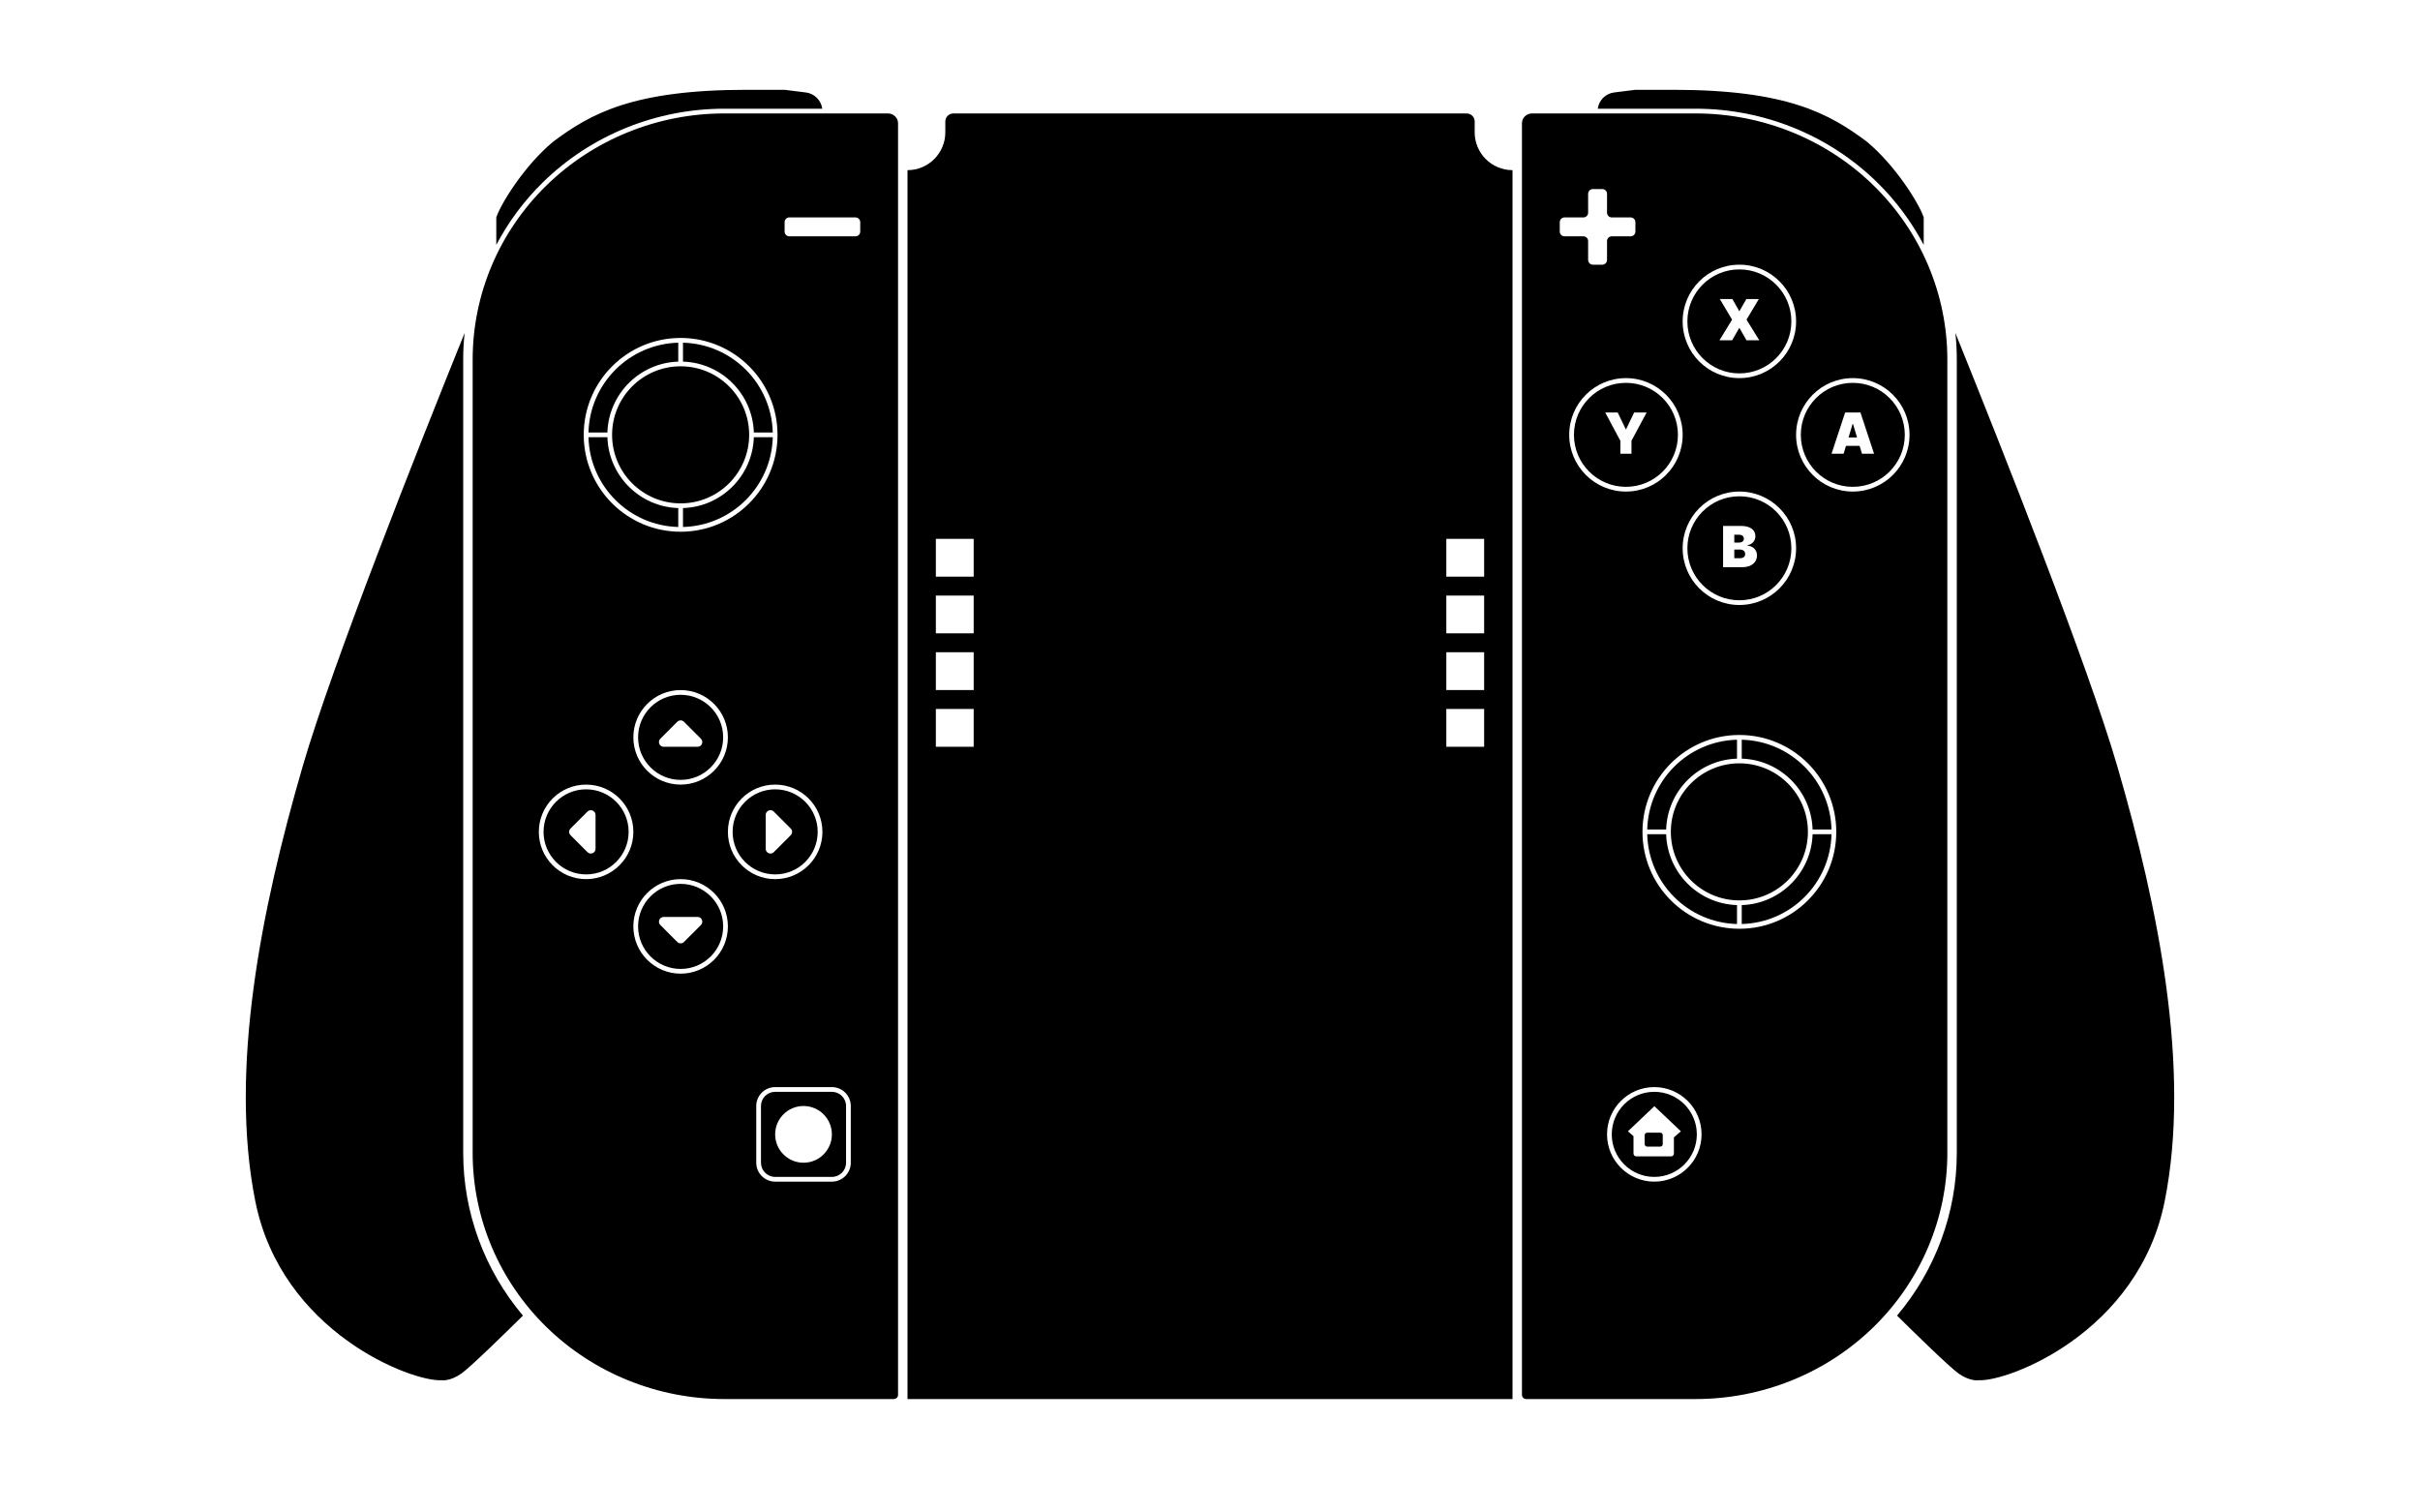 <svg width="256" height="160" viewBox="0 0 256 160" fill="none" xmlns="http://www.w3.org/2000/svg">
<path fill-rule="evenodd" clip-rule="evenodd" d="M179.376 12H162.064C161.782 12 161.511 12.11 161.312 12.305C161.112 12.5 161 12.765 161 13.041V147.558C161 147.676 161.048 147.788 161.132 147.871C161.217 147.953 161.332 148 161.452 148H179.376C186.437 148 193.209 145.257 198.202 140.374C203.195 135.491 206 128.868 206 121.963V38.037C206 31.132 203.195 24.509 198.202 19.626C193.209 14.743 186.437 12 179.376 12ZM176.254 87.75H174.253C174.384 82.564 178.564 78.384 183.75 78.253V80.254C179.669 80.383 176.383 83.668 176.254 87.75ZM184.25 80.254C188.331 80.383 191.617 83.668 191.746 87.75H193.747C193.616 82.564 189.436 78.384 184.25 78.253V80.254ZM174.253 88.25H176.254C176.383 92.332 179.669 95.617 183.75 95.746V97.747C178.564 97.616 174.384 93.436 174.253 88.25ZM184.25 97.747V95.746C188.331 95.617 191.617 92.332 191.746 88.25H193.747C193.616 93.436 189.436 97.616 184.25 97.747ZM184 77.75C178.339 77.75 173.75 82.339 173.75 88C173.75 93.661 178.339 98.25 184 98.25C189.661 98.25 194.25 93.661 194.25 88C194.25 82.339 189.661 77.75 184 77.75ZM184 80.75C179.996 80.75 176.75 83.996 176.75 88C176.75 92.004 179.996 95.25 184 95.25C188.004 95.25 191.25 92.004 191.25 88C191.25 83.996 188.004 80.75 184 80.75ZM195.278 47.165L195.027 48H193.749L195.189 43.636H196.808L198.249 48H196.97L196.719 47.165H195.278ZM195.982 44.838L195.547 46.278H196.45L196.016 44.838H195.982ZM196 51.5C199.038 51.5 201.5 49.038 201.5 46C201.5 42.962 199.038 40.5 196 40.5C192.962 40.5 190.5 42.962 190.5 46C190.5 49.038 192.962 51.5 196 51.5ZM202 46C202 49.314 199.314 52 196 52C192.686 52 190 49.314 190 46C190 42.686 192.686 40 196 40C199.314 40 202 42.686 202 46ZM184.331 60H182.277V55.636H184.169C185.167 55.636 185.695 56.062 185.695 56.727C185.695 57.209 185.356 57.582 184.851 57.682V57.724C185.412 57.746 185.865 58.148 185.865 58.764C185.865 59.482 185.279 60 184.331 60ZM183.462 58.133V59.054H184.016C184.414 59.054 184.613 58.903 184.613 58.611C184.613 58.304 184.393 58.133 184.033 58.133H183.462ZM183.462 56.565V57.401H183.948C184.259 57.401 184.476 57.251 184.476 56.983C184.476 56.715 184.259 56.565 183.965 56.565H183.462ZM184 63.5C187.038 63.5 189.5 61.038 189.5 58C189.5 54.962 187.038 52.5 184 52.5C180.962 52.5 178.5 54.962 178.5 58C178.5 61.038 180.962 63.5 184 63.5ZM190 58C190 61.314 187.314 64 184 64C180.686 64 178 61.314 178 58C178 54.686 180.686 52 184 52C187.314 52 190 54.686 190 58ZM181.934 31.636H183.263L183.979 32.906H184.013L184.737 31.636H186.059L184.755 33.818L186.11 36H184.755L184.013 34.705H183.979L183.237 36H181.891L183.229 33.818L181.934 31.636ZM184 39.5C187.038 39.5 189.5 37.038 189.5 34C189.5 30.962 187.038 28.5 184 28.5C180.962 28.5 178.5 30.962 178.5 34C178.5 37.038 180.962 39.5 184 39.5ZM190 34C190 37.314 187.314 40 184 40C180.686 40 178 37.314 178 34C178 30.686 180.686 28 184 28C187.314 28 190 30.686 190 34ZM171.411 46.628L169.808 43.636H171.129L171.982 45.409H172.016L172.868 43.636H174.189L172.587 46.628V48H171.411V46.628ZM172 51.5C175.038 51.5 177.5 49.038 177.5 46C177.5 42.962 175.038 40.5 172 40.5C168.962 40.5 166.5 42.962 166.5 46C166.5 49.038 168.962 51.5 172 51.5ZM178 46C178 49.314 175.314 52 172 52C168.686 52 166 49.314 166 46C166 42.686 168.686 40 172 40C175.314 40 178 42.686 178 46ZM172.5 23C172.776 23 173 23.224 173 23.5V24.5C173 24.776 172.776 25 172.5 25H170.5C170.224 25 170 25.224 170 25.5V27.5C170 27.776 169.776 28 169.5 28H168.5C168.224 28 168 27.776 168 27.5V25.5C168 25.224 167.776 25 167.5 25H165.5C165.224 25 165 24.776 165 24.5V23.5C165 23.224 165.224 23 165.5 23H167.5C167.776 23 168 22.776 168 22.5V20.5C168 20.224 168.224 20 168.5 20H169.5C169.776 20 170 20.224 170 20.5V22.5C170 22.776 170.224 23 170.5 23H172.5ZM175 124.5C177.485 124.5 179.5 122.485 179.5 120C179.5 117.515 177.485 115.5 175 115.5C172.515 115.5 170.5 117.515 170.5 120C170.5 122.485 172.515 124.5 175 124.5ZM175 125C177.761 125 180 122.761 180 120C180 117.239 177.761 115 175 115C172.239 115 170 117.239 170 120C170 122.761 172.239 125 175 125ZM172.21 119.674L175.011 117.021L177.811 119.674L177.074 120.319V122.033C177.074 122.111 177.043 122.186 176.988 122.241C176.933 122.297 176.858 122.328 176.78 122.328H173.094C173.016 122.328 172.941 122.297 172.886 122.241C172.831 122.186 172.8 122.111 172.8 122.033V120.19L172.21 119.674ZM175.875 121.13C175.888 121.097 175.895 121.062 175.895 121.027V120.091C175.895 120.056 175.888 120.021 175.875 119.988C175.861 119.955 175.841 119.926 175.816 119.901C175.791 119.876 175.762 119.856 175.729 119.842C175.696 119.829 175.661 119.822 175.626 119.822H174.248C174.213 119.822 174.178 119.829 174.145 119.842C174.112 119.856 174.083 119.876 174.058 119.901C174.033 119.926 174.013 119.955 173.999 119.988C173.986 120.021 173.979 120.056 173.979 120.091V121.027C173.979 121.062 173.986 121.097 173.999 121.13C174.013 121.162 174.033 121.192 174.058 121.217C174.083 121.242 174.112 121.262 174.145 121.275C174.178 121.289 174.213 121.296 174.248 121.296H175.626C175.661 121.296 175.696 121.289 175.729 121.275C175.762 121.262 175.791 121.242 175.816 121.217C175.841 121.192 175.861 121.162 175.875 121.13Z" fill="black"/>
<path fill-rule="evenodd" clip-rule="evenodd" d="M76.624 148H94.549C94.668 148 94.783 147.953 94.868 147.871C94.952 147.788 95 147.676 95 147.558V13.041C95 12.765 94.888 12.5 94.688 12.305C94.489 12.11 94.218 12 93.936 12H76.624C69.563 12 62.791 14.743 57.798 19.626C52.805 24.509 50 31.132 50 38.037V121.963C50 128.868 52.805 135.491 57.798 140.374C62.791 145.257 69.563 148 76.624 148ZM64.254 45.75H62.253C62.384 40.564 66.564 36.384 71.75 36.253V38.254C67.668 38.383 64.383 41.669 64.254 45.75ZM72.25 38.254C76.332 38.383 79.617 41.669 79.746 45.75H81.747C81.616 40.564 77.436 36.384 72.25 36.253V38.254ZM62.253 46.25H64.254C64.383 50.331 67.668 53.617 71.75 53.746V55.747C66.564 55.616 62.384 51.436 62.253 46.25ZM72.25 55.747V53.746C76.332 53.617 79.617 50.331 79.746 46.25H81.747C81.616 51.436 77.436 55.616 72.25 55.747ZM72 35.75C66.339 35.75 61.75 40.339 61.75 46C61.75 51.661 66.339 56.25 72 56.25C77.661 56.25 82.25 51.661 82.25 46C82.25 40.339 77.661 35.75 72 35.75ZM72 38.75C67.996 38.75 64.75 41.996 64.75 46C64.75 50.004 67.996 53.25 72 53.25C76.004 53.25 79.25 50.004 79.25 46C79.25 41.996 76.004 38.75 72 38.75ZM57.5 88C57.5 90.485 59.515 92.5 62 92.5C64.485 92.5 66.5 90.485 66.5 88C66.5 85.515 64.485 83.5 62 83.5C59.515 83.5 57.5 85.515 57.5 88ZM62 93C59.239 93 57 90.761 57 88C57 85.239 59.239 83 62 83C64.761 83 67 85.239 67 88C67 90.761 64.761 93 62 93ZM82 92.5C79.515 92.5 77.5 90.485 77.5 88C77.5 85.515 79.515 83.5 82 83.5C84.485 83.5 86.5 85.515 86.5 88C86.5 90.485 84.485 92.5 82 92.5ZM77 88C77 90.761 79.239 93 82 93C84.761 93 87 90.761 87 88C87 85.239 84.761 83 82 83C79.239 83 77 85.239 77 88ZM67.5 98C67.5 100.485 69.515 102.5 72 102.5C74.485 102.5 76.5 100.485 76.5 98C76.5 95.515 74.485 93.5 72 93.5C69.515 93.5 67.5 95.515 67.5 98ZM72 103C69.239 103 67 100.761 67 98C67 95.239 69.239 93 72 93C74.761 93 77 95.239 77 98C77 100.761 74.761 103 72 103ZM72 82.5C69.515 82.5 67.5 80.485 67.5 78C67.5 75.515 69.515 73.5 72 73.5C74.485 73.5 76.5 75.515 76.5 78C76.5 80.485 74.485 82.5 72 82.5ZM67 78C67 80.761 69.239 83 72 83C74.761 83 77 80.761 77 78C77 75.239 74.761 73 72 73C69.239 73 67 75.239 67 78ZM71.646 76.354L69.854 78.146C69.539 78.461 69.762 79 70.207 79H73.793C74.238 79 74.461 78.461 74.146 78.146L72.354 76.354C72.158 76.158 71.842 76.158 71.646 76.354ZM69.854 97.854L71.646 99.646C71.842 99.842 72.158 99.842 72.354 99.646L74.146 97.854C74.461 97.539 74.238 97 73.793 97H70.207C69.762 97 69.539 97.539 69.854 97.854ZM83.646 88.354L81.854 90.146C81.539 90.461 81 90.238 81 89.793V86.207C81 85.762 81.539 85.539 81.854 85.854L83.646 87.646C83.842 87.842 83.842 88.158 83.646 88.354ZM62.146 90.146L60.354 88.354C60.158 88.158 60.158 87.842 60.354 87.646L62.146 85.854C62.461 85.539 63 85.762 63 86.207V89.793C63 90.238 62.461 90.461 62.146 90.146ZM83.5 23C83.224 23 83 23.224 83 23.5V24.5C83 24.776 83.224 25 83.5 25H90.5C90.776 25 91 24.776 91 24.5V23.5C91 23.224 90.776 23 90.5 23H83.5ZM88 115.5H82C81.172 115.5 80.5 116.172 80.5 117V123C80.5 123.828 81.172 124.5 82 124.5H88C88.828 124.5 89.5 123.828 89.5 123V117C89.5 116.172 88.828 115.5 88 115.5ZM82 115C80.895 115 80 115.895 80 117V123C80 124.105 80.895 125 82 125H88C89.105 125 90 124.105 90 123V117C90 115.895 89.105 115 88 115H82ZM85 123C86.657 123 88 121.657 88 120C88 118.343 86.657 117 85 117C83.343 117 82 118.343 82 120C82 121.657 83.343 123 85 123Z" fill="black"/>
<path fill-rule="evenodd" clip-rule="evenodd" d="M96 18C98.209 18 100 16.209 100 14V12.857C100 12.384 100.384 12 100.857 12H155.143C155.616 12 156 12.384 156 12.857V14C156 16.209 157.791 18 160 18V148H96V18ZM99 75H103V79H99V75ZM103 69H99V73H103V69ZM99 63H103V67H99V63ZM103 57H99V61H103V57ZM157 75H153V79H157V75ZM153 69H157V73H153V69ZM157 63H153V67H157V63ZM153 57H157V61H153V57Z" fill="black"/>
<path fill-rule="evenodd" clip-rule="evenodd" d="M177 9.5C189 9.5 193.5 12 197.5 15C200.5 17.5 203 21.5 203.5 23V25.906C202.224 23.477 200.562 21.235 198.552 19.269C193.464 14.293 186.566 11.5 179.376 11.5H169.018C169.136 10.611 169.84 9.895 170.752 9.781L173 9.5H177ZM202.732 26.597L183.5 16.5H169V12.5H179.376C186.308 12.5 192.954 15.193 197.852 19.984C199.85 21.937 201.49 24.174 202.732 26.597Z" fill="black"/>
<path fill-rule="evenodd" clip-rule="evenodd" d="M79 9.5C67 9.5 62.5 12 58.5 15C55.5 17.5 53 21.5 52.5 23V25.906C53.776 23.477 55.438 21.235 57.448 19.269C62.536 14.293 69.434 11.5 76.624 11.5H86.983C86.864 10.611 86.16 9.895 85.248 9.781L83 9.5H79ZM53.268 26.597L72.5 16.5H87V12.5H76.624C69.692 12.5 63.046 15.193 58.148 19.984C56.15 21.937 54.51 24.174 53.268 26.597Z" fill="black"/>
<path fill-rule="evenodd" clip-rule="evenodd" d="M203.5 29.597V127.043L200.903 135.543C203.558 131.525 205 126.815 205 121.963V38.037C205 35.133 204.484 32.281 203.5 29.597ZM206.85 35.222C206.95 36.153 207 37.093 207 38.037V121.963C207 128.273 204.746 134.353 200.68 139.174C202.278 140.753 206.21 144.61 207.187 145.298C208.421 146.168 209.309 146.009 209.309 146.009C212.427 146.183 226.227 140.963 228.998 127.043C231.77 113.124 228.364 96.13 223.975 81.051C220.853 70.322 211.809 47.499 206.85 35.222Z" fill="black"/>
<path fill-rule="evenodd" clip-rule="evenodd" d="M52.5 29.597V127.043L55.097 135.543C52.442 131.525 51 126.815 51 121.963V38.037C51 35.133 51.516 32.281 52.5 29.597ZM49.15 35.222C49.05 36.153 49 37.093 49 38.037V121.963C49 128.273 51.254 134.353 55.32 139.174C53.722 140.753 49.79 144.61 48.813 145.298C47.579 146.168 46.691 146.009 46.691 146.009C43.573 146.183 29.773 140.963 27.002 127.043C24.23 113.124 27.636 96.13 32.025 81.051C35.147 70.322 44.191 47.499 49.15 35.222Z" fill="black"/>
</svg>
